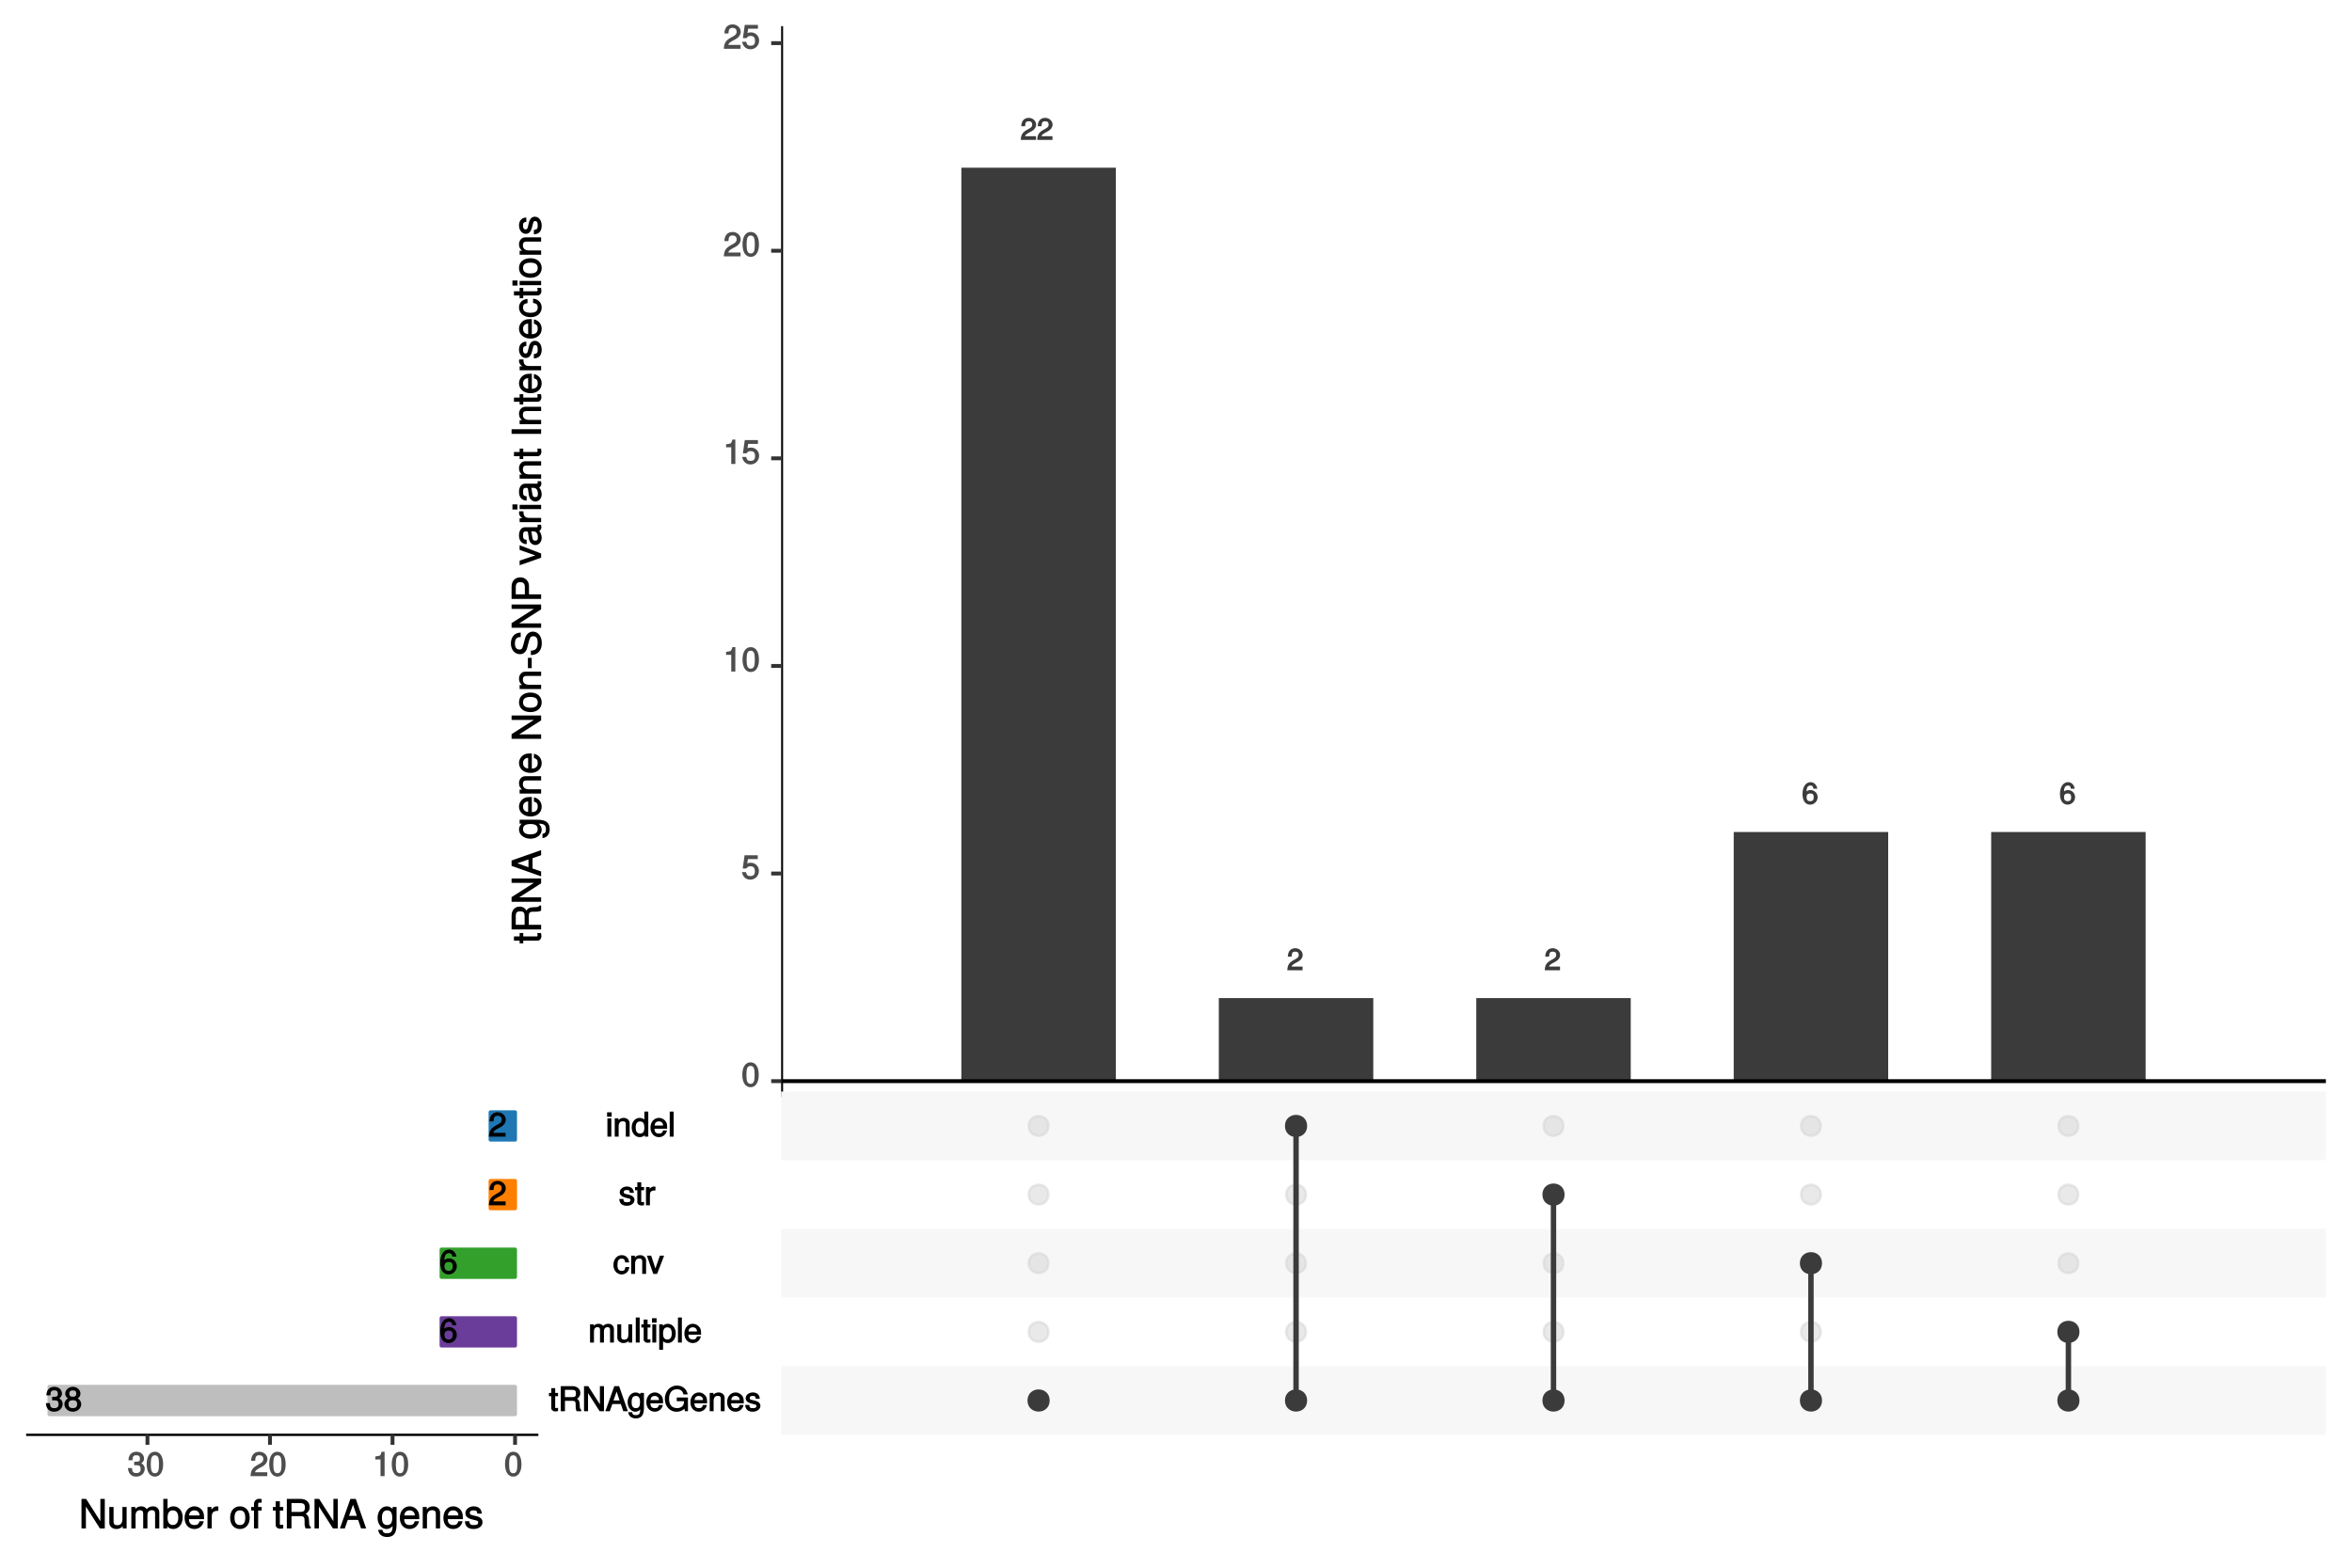 <?xml version="1.0" encoding="UTF-8"?>
<svg xmlns="http://www.w3.org/2000/svg" xmlns:xlink="http://www.w3.org/1999/xlink" width="648pt" height="432pt" viewBox="0 0 648 432" version="1.1">
<defs>
<g>
<symbol overflow="visible" id="glyph0-0">
<path style="stroke:none;" d=""/>
</symbol>
<symbol overflow="visible" id="glyph0-1">
<path style="stroke:none;" d="M 4.328 -4.234 C 4.328 -5.203 3.406 -6.078 2.312 -6.078 C 1.125 -6.078 0.266 -5.328 0.234 -3.766 L 1.281 -3.766 C 1.344 -4.891 1.578 -5.141 2.281 -5.141 C 2.938 -5.141 3.25 -4.828 3.25 -4.219 C 3.25 -3.766 3.031 -3.469 2.531 -3.188 L 1.781 -2.766 C 0.562 -2.078 0.156 -1.422 0.094 0 L 4.297 0 L 4.297 -1.016 L 1.281 -1.016 C 1.328 -1.328 1.531 -1.516 2.234 -1.938 L 3.047 -2.375 C 3.859 -2.812 4.328 -3.531 4.328 -4.234 Z M 4.328 -4.234 "/>
</symbol>
<symbol overflow="visible" id="glyph0-2">
<path style="stroke:none;" d="M 4.344 -1.953 C 4.344 -3.016 3.438 -3.906 2.406 -3.906 C 1.844 -3.906 1.266 -3.625 0.953 -3.203 L 1.25 -3.094 C 1.266 -4.516 1.547 -5.141 2.375 -5.141 C 2.875 -5.141 3.047 -4.969 3.188 -4.266 L 4.234 -4.266 C 4.094 -5.359 3.297 -6.078 2.422 -6.078 C 1.078 -6.078 0.172 -4.797 0.172 -2.781 C 0.172 -0.984 0.969 0.125 2.281 0.125 C 3.391 0.125 4.344 -0.812 4.344 -1.953 Z M 3.266 -1.891 C 3.266 -1.172 2.953 -0.828 2.297 -0.828 C 1.625 -0.828 1.297 -1.188 1.297 -1.922 C 1.297 -2.641 1.609 -2.953 2.312 -2.953 C 3.016 -2.953 3.266 -2.656 3.266 -1.891 Z M 3.266 -1.891 "/>
</symbol>
<symbol overflow="visible" id="glyph1-0">
<path style="stroke:none;" d=""/>
</symbol>
<symbol overflow="visible" id="glyph1-1">
<path style="stroke:none;" d="M 4.766 -3.234 C 4.766 -5.469 3.906 -6.719 2.5 -6.719 C 1.109 -6.719 0.234 -5.453 0.234 -3.297 C 0.234 -1.125 1.125 0.141 2.5 0.141 C 3.859 0.141 4.766 -1.125 4.766 -3.234 Z M 3.625 -3.312 C 3.625 -1.484 3.375 -0.797 2.484 -0.797 C 1.641 -0.797 1.359 -1.516 1.359 -3.281 C 1.359 -5.047 1.641 -5.734 2.5 -5.734 C 3.359 -5.734 3.625 -5.031 3.625 -3.312 Z M 3.625 -3.312 "/>
</symbol>
<symbol overflow="visible" id="glyph1-2">
<path style="stroke:none;" d="M 4.812 -2.281 C 4.812 -3.547 3.812 -4.516 2.578 -4.516 C 2.125 -4.516 1.641 -4.359 1.594 -4.328 L 1.781 -5.516 L 4.484 -5.516 L 4.484 -6.578 L 0.859 -6.578 L 0.344 -2.938 L 1.328 -2.938 C 1.734 -3.422 1.938 -3.531 2.438 -3.531 C 3.297 -3.531 3.688 -3.125 3.688 -2.172 C 3.688 -1.234 3.312 -0.844 2.438 -0.844 C 1.734 -0.844 1.469 -1.062 1.234 -1.922 L 0.125 -1.922 C 0.422 -0.516 1.312 0.141 2.453 0.141 C 3.75 0.141 4.812 -0.906 4.812 -2.281 Z M 4.812 -2.281 "/>
</symbol>
<symbol overflow="visible" id="glyph1-3">
<path style="stroke:none;" d="M 3.312 -0.141 L 3.312 -6.719 L 2.5 -6.719 C 2.188 -5.594 2.172 -5.594 0.766 -5.422 L 0.766 -4.594 L 2.188 -4.594 L 2.188 0 L 3.312 0 Z M 3.312 -0.141 "/>
</symbol>
<symbol overflow="visible" id="glyph1-4">
<path style="stroke:none;" d="M 4.797 -4.688 C 4.797 -5.781 3.797 -6.719 2.578 -6.719 C 1.266 -6.719 0.344 -5.906 0.297 -4.203 L 1.406 -4.203 C 1.469 -5.422 1.766 -5.75 2.562 -5.75 C 3.281 -5.75 3.672 -5.359 3.672 -4.672 C 3.672 -4.172 3.406 -3.828 2.844 -3.5 L 2 -3.031 C 0.656 -2.266 0.219 -1.562 0.141 0 L 4.75 0 L 4.75 -1.062 L 1.375 -1.062 C 1.453 -1.453 1.688 -1.688 2.484 -2.156 L 3.391 -2.641 C 4.297 -3.125 4.797 -3.906 4.797 -4.688 Z M 4.797 -4.688 "/>
</symbol>
<symbol overflow="visible" id="glyph1-5">
<path style="stroke:none;" d="M 2.469 -0.141 L 2.469 -0.953 C 2.203 -0.875 2.094 -0.875 1.953 -0.875 C 1.625 -0.875 1.688 -0.828 1.688 -1.156 L 1.688 -4.141 L 2.469 -4.141 L 2.469 -5.031 L 1.688 -5.031 L 1.688 -6.344 L 0.609 -6.344 L 0.609 -5.031 L -0.031 -5.031 L -0.031 -4.141 L 0.609 -4.141 L 0.609 -0.828 C 0.609 -0.344 1.094 0.062 1.688 0.062 C 1.875 0.062 2.062 0.047 2.469 -0.031 Z M 2.469 -0.141 "/>
</symbol>
<symbol overflow="visible" id="glyph1-6">
<path style="stroke:none;" d="M 6.328 -0.141 L 6.328 -0.406 C 5.969 -0.656 5.938 -0.797 5.922 -1.688 C 5.906 -2.781 5.594 -3.234 5.172 -3.422 C 5.625 -3.641 6.078 -4.234 6.078 -5 C 6.078 -6.141 5.203 -6.906 3.906 -6.906 L 0.688 -6.906 L 0.688 0 L 1.844 0 L 1.844 -2.859 L 3.875 -2.859 C 4.625 -2.859 4.812 -2.625 4.797 -1.812 L 4.797 -1.219 C 4.781 -0.812 4.859 -0.406 5.047 0 L 6.328 0 Z M 4.875 -4.875 C 4.875 -4.094 4.641 -3.875 3.734 -3.875 L 1.844 -3.875 L 1.844 -5.891 L 3.734 -5.891 C 4.688 -5.891 4.875 -5.625 4.875 -4.875 Z M 4.875 -4.875 "/>
</symbol>
<symbol overflow="visible" id="glyph1-7">
<path style="stroke:none;" d="M 6.031 -0.141 L 6.031 -6.906 L 4.906 -6.906 L 4.906 -1.344 L 5.188 -1.453 L 1.688 -6.906 L 0.531 -6.906 L 0.531 0 L 1.641 0 L 1.641 -5.516 L 1.375 -5.406 L 4.828 0 L 6.031 0 Z M 6.031 -0.141 "/>
</symbol>
<symbol overflow="visible" id="glyph1-8">
<path style="stroke:none;" d="M 6.094 -0.141 L 3.719 -6.906 L 2.406 -6.906 L -0.062 0 L 1.156 0 L 1.859 -1.984 L 4.188 -1.984 L 4.875 0 L 6.141 0 Z M 4.078 -2.969 L 2.172 -2.969 L 3.203 -5.859 L 2.891 -5.859 L 3.859 -2.969 Z M 4.078 -2.969 "/>
</symbol>
<symbol overflow="visible" id="glyph1-9">
<path style="stroke:none;" d="M 4.594 -0.922 L 4.594 -5.031 L 3.578 -5.031 L 3.578 -4.203 L 3.859 -4.312 C 3.469 -4.875 2.906 -5.172 2.297 -5.172 C 1.078 -5.172 0.094 -4.016 0.094 -2.469 C 0.094 -0.969 1.109 0.141 2.234 0.141 C 2.828 0.141 3.359 -0.156 3.859 -0.75 L 3.578 -0.859 L 3.578 -0.531 C 3.578 0.734 3.234 1.078 2.344 1.078 C 1.75 1.078 1.438 0.984 1.328 0.266 L 0.25 0.266 C 0.344 1.312 1.203 1.984 2.312 1.984 C 3.812 1.984 4.594 1.188 4.594 -0.922 Z M 3.516 -2.484 C 3.516 -1.359 3.188 -0.844 2.375 -0.844 C 1.562 -0.844 1.203 -1.359 1.203 -2.516 C 1.203 -3.672 1.562 -4.203 2.375 -4.203 C 3.188 -4.203 3.516 -3.641 3.516 -2.484 Z M 3.516 -2.484 "/>
</symbol>
<symbol overflow="visible" id="glyph1-10">
<path style="stroke:none;" d="M 4.812 -2.297 C 4.812 -2.984 4.766 -3.422 4.625 -3.781 C 4.312 -4.562 3.438 -5.172 2.547 -5.172 C 1.219 -5.172 0.203 -4.062 0.203 -2.484 C 0.203 -0.922 1.188 0.141 2.531 0.141 C 3.625 0.141 4.531 -0.625 4.75 -1.719 L 3.688 -1.719 C 3.422 -0.953 3.172 -0.844 2.562 -0.844 C 1.766 -0.844 1.328 -1.203 1.312 -2.172 L 4.812 -2.172 Z M 3.969 -2.875 C 3.969 -2.875 3.734 -3.031 3.75 -3.062 L 1.344 -3.062 C 1.391 -3.766 1.766 -4.203 2.531 -4.203 C 3.281 -4.203 3.688 -3.719 3.688 -2.969 Z M 3.969 -2.875 "/>
</symbol>
<symbol overflow="visible" id="glyph1-11">
<path style="stroke:none;" d="M 6.609 -0.141 L 6.609 -3.781 L 3.516 -3.781 L 3.516 -2.75 L 5.531 -2.75 L 5.531 -2.703 C 5.531 -1.531 4.828 -0.859 3.625 -0.859 C 2.125 -0.859 1.406 -1.812 1.406 -3.422 C 1.406 -5.062 2.172 -6.047 3.578 -6.047 C 4.578 -6.047 5.141 -5.609 5.359 -4.625 L 6.531 -4.625 C 6.281 -6.109 5.109 -7.062 3.578 -7.062 C 1.562 -7.062 0.234 -5.359 0.234 -3.391 C 0.234 -1.344 1.641 0.156 3.438 0.156 C 4.344 0.156 5.172 -0.188 5.609 -0.688 L 5.781 0 L 6.609 0 Z M 6.609 -0.141 "/>
</symbol>
<symbol overflow="visible" id="glyph1-12">
<path style="stroke:none;" d="M 4.578 -0.141 L 4.578 -3.734 C 4.578 -4.531 3.844 -5.172 2.922 -5.172 C 2.203 -5.172 1.641 -4.859 1.219 -4.203 L 1.484 -4.094 L 1.484 -5.031 L 0.469 -5.031 L 0.469 0 L 1.547 0 L 1.547 -2.766 C 1.547 -3.734 1.922 -4.234 2.688 -4.234 C 3.297 -4.234 3.516 -4.016 3.516 -3.438 L 3.516 0 L 4.578 0 Z M 4.578 -0.141 "/>
</symbol>
<symbol overflow="visible" id="glyph1-13">
<path style="stroke:none;" d="M 4.328 -1.469 C 4.328 -2.188 3.781 -2.672 2.828 -2.906 L 2.094 -3.078 C 1.484 -3.219 1.375 -3.281 1.375 -3.625 C 1.375 -4.062 1.609 -4.203 2.234 -4.203 C 2.844 -4.203 3 -4.078 3.031 -3.438 L 4.141 -3.438 C 4.125 -4.516 3.359 -5.172 2.25 -5.172 C 1.141 -5.172 0.266 -4.469 0.266 -3.578 C 0.266 -2.844 0.812 -2.344 1.938 -2.078 L 2.641 -1.906 C 3.172 -1.766 3.219 -1.75 3.219 -1.406 C 3.219 -0.969 2.938 -0.844 2.281 -0.844 C 1.594 -0.844 1.359 -0.859 1.25 -1.734 L 0.141 -1.734 C 0.188 -0.484 0.969 0.141 2.203 0.141 C 3.406 0.141 4.328 -0.562 4.328 -1.469 Z M 4.328 -1.469 "/>
</symbol>
<symbol overflow="visible" id="glyph1-14">
<path style="stroke:none;" d="M 7.062 -0.141 L 7.062 -3.703 C 7.062 -4.562 6.438 -5.172 5.547 -5.172 C 4.906 -5.172 4.406 -4.953 4.094 -4.562 C 3.906 -4.922 3.422 -5.172 2.797 -5.172 C 2.172 -5.172 1.625 -4.906 1.219 -4.328 L 1.484 -4.234 L 1.484 -5.031 L 0.484 -5.031 L 0.484 0 L 1.562 0 L 1.562 -3.125 C 1.562 -3.812 1.906 -4.234 2.516 -4.234 C 3.078 -4.234 3.234 -4.031 3.234 -3.422 L 3.234 0 L 4.312 0 L 4.312 -3.125 C 4.312 -3.812 4.672 -4.234 5.281 -4.234 C 5.844 -4.234 6 -4.016 6 -3.422 L 6 0 L 7.062 0 Z M 7.062 -0.141 "/>
</symbol>
<symbol overflow="visible" id="glyph1-15">
<path style="stroke:none;" d="M 4.531 -0.141 L 4.531 -5.031 L 3.469 -5.031 L 3.469 -2.281 C 3.469 -1.297 3.125 -0.797 2.328 -0.797 C 1.734 -0.797 1.5 -1.031 1.5 -1.594 L 1.5 -5.031 L 0.422 -5.031 L 0.422 -1.297 C 0.422 -0.516 1.188 0.141 2.109 0.141 C 2.812 0.141 3.359 -0.141 3.812 -0.766 L 3.531 -0.875 L 3.531 0 L 4.531 0 Z M 4.531 -0.141 "/>
</symbol>
<symbol overflow="visible" id="glyph1-16">
<path style="stroke:none;" d="M 1.531 -0.141 L 1.531 -6.906 L 0.453 -6.906 L 0.453 0 L 1.531 0 Z M 1.531 -0.141 "/>
</symbol>
<symbol overflow="visible" id="glyph1-17">
<path style="stroke:none;" d="M 1.547 -0.141 L 1.547 -5.031 L 0.469 -5.031 L 0.469 0 L 1.547 0 Z M 1.641 -5.625 L 1.641 -6.703 L 0.375 -6.703 L 0.375 -5.484 L 1.641 -5.484 Z M 1.641 -5.625 "/>
</symbol>
<symbol overflow="visible" id="glyph1-18">
<path style="stroke:none;" d="M 4.906 -2.469 C 4.906 -4.078 3.969 -5.172 2.703 -5.172 C 2.062 -5.172 1.422 -4.844 1.078 -4.281 L 1.344 -4.188 L 1.344 -5.031 L 0.344 -5.031 L 0.344 1.984 L 1.406 1.984 L 1.406 -0.703 L 1.141 -0.609 C 1.531 -0.125 2.094 0.141 2.719 0.141 C 3.953 0.141 4.906 -0.953 4.906 -2.469 Z M 3.797 -2.484 C 3.797 -1.406 3.406 -0.844 2.578 -0.844 C 1.781 -0.844 1.406 -1.359 1.406 -2.484 C 1.406 -3.594 1.781 -4.188 2.578 -4.188 C 3.422 -4.188 3.797 -3.625 3.797 -2.484 Z M 3.797 -2.484 "/>
</symbol>
<symbol overflow="visible" id="glyph1-19">
<path style="stroke:none;" d="M 4.344 -1.906 L 3.438 -1.906 C 3.281 -1.016 3.062 -0.844 2.406 -0.844 C 1.578 -0.844 1.234 -1.344 1.234 -2.469 C 1.234 -3.672 1.562 -4.203 2.391 -4.203 C 3.031 -4.203 3.266 -3.969 3.375 -3.172 L 4.453 -3.172 C 4.344 -4.469 3.469 -5.172 2.406 -5.172 C 1.125 -5.172 0.125 -4.062 0.125 -2.469 C 0.125 -0.938 1.094 0.141 2.391 0.141 C 3.531 0.141 4.406 -0.688 4.5 -1.906 Z M 4.344 -1.906 "/>
</symbol>
<symbol overflow="visible" id="glyph1-20">
<path style="stroke:none;" d="M 4.422 -5.031 L 3.453 -5.031 L 2.062 -1.031 L 2.375 -1.031 L 1.062 -5.031 L -0.125 -5.031 L 1.641 0 L 2.688 0 L 4.625 -5.031 Z M 4.422 -5.031 "/>
</symbol>
<symbol overflow="visible" id="glyph1-21">
<path style="stroke:none;" d="M 3.078 -4.234 L 3.078 -5.125 C 2.797 -5.172 2.734 -5.172 2.625 -5.172 C 2.141 -5.172 1.641 -4.844 1.203 -4.141 L 1.484 -4.031 L 1.484 -5.031 L 0.469 -5.031 L 0.469 0 L 1.547 0 L 1.547 -2.609 C 1.547 -3.688 1.75 -4.078 3.078 -4.094 Z M 3.078 -4.234 "/>
</symbol>
<symbol overflow="visible" id="glyph1-22">
<path style="stroke:none;" d="M 4.656 -0.141 L 4.656 -6.906 L 3.578 -6.906 L 3.578 -4.297 L 3.859 -4.406 C 3.531 -4.891 2.922 -5.172 2.281 -5.172 C 1.047 -5.172 0.078 -4.078 0.078 -2.562 C 0.078 -0.953 1.031 0.141 2.312 0.141 C 2.969 0.141 3.531 -0.141 3.938 -0.734 L 3.672 -0.844 L 3.672 0 L 4.656 0 Z M 3.578 -2.5 C 3.578 -1.406 3.219 -0.844 2.422 -0.844 C 1.578 -0.844 1.188 -1.406 1.188 -2.516 C 1.188 -3.625 1.578 -4.188 2.406 -4.188 C 3.234 -4.188 3.578 -3.594 3.578 -2.5 Z M 3.578 -2.5 "/>
</symbol>
<symbol overflow="visible" id="glyph1-23">
<path style="stroke:none;" d="M 4.75 -2.016 C 4.75 -2.797 4.281 -3.391 3.516 -3.641 L 3.516 -3.375 C 4.109 -3.609 4.562 -4.172 4.562 -4.812 C 4.562 -5.922 3.672 -6.719 2.453 -6.719 C 1.141 -6.719 0.297 -5.875 0.266 -4.359 L 1.375 -4.359 C 1.406 -5.453 1.641 -5.75 2.453 -5.75 C 3.172 -5.75 3.422 -5.469 3.422 -4.781 C 3.422 -4.094 3.297 -3.953 1.844 -3.953 L 1.844 -3 L 2.453 -3 C 3.328 -3 3.625 -2.719 3.625 -2 C 3.625 -1.188 3.281 -0.844 2.453 -0.844 C 1.578 -0.844 1.297 -1.141 1.234 -2.219 L 0.125 -2.219 C 0.234 -0.641 1.094 0.141 2.422 0.141 C 3.75 0.141 4.75 -0.797 4.75 -2.016 Z M 4.75 -2.016 "/>
</symbol>
<symbol overflow="visible" id="glyph1-24">
<path style="stroke:none;" d="M 4.812 -1.953 C 4.812 -2.672 4.297 -3.312 3.844 -3.531 C 4.328 -3.828 4.594 -4.25 4.594 -4.859 C 4.594 -5.875 3.641 -6.719 2.5 -6.719 C 1.359 -6.719 0.406 -5.875 0.406 -4.859 C 0.406 -4.266 0.656 -3.844 1.156 -3.531 C 0.703 -3.312 0.172 -2.672 0.172 -1.969 C 0.172 -0.781 1.234 0.141 2.5 0.141 C 3.781 0.141 4.812 -0.781 4.812 -1.953 Z M 3.453 -4.844 C 3.453 -4.25 3.172 -3.984 2.5 -3.984 C 1.828 -3.984 1.531 -4.25 1.531 -4.859 C 1.531 -5.469 1.828 -5.734 2.5 -5.734 C 3.188 -5.734 3.453 -5.469 3.453 -4.844 Z M 3.688 -1.953 C 3.688 -1.188 3.297 -0.844 2.484 -0.844 C 1.703 -0.844 1.312 -1.188 1.312 -1.953 C 1.312 -2.703 1.703 -3.031 2.5 -3.031 C 3.297 -3.031 3.688 -2.703 3.688 -1.953 Z M 3.688 -1.953 "/>
</symbol>
<symbol overflow="visible" id="glyph1-25">
<path style="stroke:none;" d="M 4.812 -2.141 C 4.812 -3.344 3.844 -4.281 2.688 -4.281 C 2.062 -4.281 1.438 -4 1.094 -3.531 L 1.359 -3.422 C 1.375 -5 1.734 -5.734 2.641 -5.734 C 3.203 -5.734 3.438 -5.516 3.594 -4.766 L 4.703 -4.766 C 4.531 -5.953 3.688 -6.719 2.703 -6.719 C 1.203 -6.719 0.234 -5.312 0.234 -3.078 C 0.234 -1.062 1.078 0.141 2.562 0.141 C 3.781 0.141 4.812 -0.875 4.812 -2.141 Z M 3.688 -2.078 C 3.688 -1.266 3.297 -0.844 2.562 -0.844 C 1.812 -0.844 1.406 -1.297 1.406 -2.125 C 1.406 -2.922 1.797 -3.297 2.594 -3.297 C 3.359 -3.297 3.688 -2.938 3.688 -2.078 Z M 3.688 -2.078 "/>
</symbol>
<symbol overflow="visible" id="glyph2-0">
<path style="stroke:none;" d=""/>
</symbol>
<symbol overflow="visible" id="glyph2-1">
<path style="stroke:none;" d="M -0.125 -2.875 L -1.062 -2.875 C -1 -2.625 -0.984 -2.484 -0.984 -2.312 C -0.984 -1.922 -0.953 -1.938 -1.344 -1.938 L -4.922 -1.938 L -4.922 -2.875 L -5.922 -2.875 L -5.922 -1.938 L -7.484 -1.938 L -7.484 -0.781 L -5.922 -0.781 L -5.922 -0.016 L -4.922 -0.016 L -4.922 -0.781 L -0.953 -0.781 C -0.375 -0.781 0.078 -1.312 0.078 -2.016 C 0.078 -2.219 0.047 -2.438 -0.016 -2.875 Z M -0.125 -2.875 "/>
</symbol>
<symbol overflow="visible" id="glyph2-2">
<path style="stroke:none;" d="M -0.125 -7.453 L -0.438 -7.453 C -0.734 -7.047 -0.922 -7 -1.969 -6.984 C -3.266 -6.969 -3.797 -6.641 -4.156 -5.781 L -3.891 -5.781 C -4.312 -6.672 -5 -7.156 -5.891 -7.156 C -7.25 -7.156 -8.141 -6.172 -8.141 -4.625 L -8.141 -0.859 L 0 -0.859 L 0 -2.141 L -3.391 -2.141 L -3.391 -4.594 C -3.391 -5.484 -3.094 -5.766 -2.109 -5.75 L -1.422 -5.75 C -0.922 -5.734 -0.453 -5.828 0 -6.031 L 0 -7.453 Z M -5.75 -5.844 C -4.828 -5.844 -4.547 -5.5 -4.547 -4.438 L -4.547 -2.141 L -6.984 -2.141 L -6.984 -4.438 C -6.984 -5.562 -6.641 -5.844 -5.75 -5.844 Z M -5.75 -5.844 "/>
</symbol>
<symbol overflow="visible" id="glyph2-3">
<path style="stroke:none;" d="M -0.125 -7.109 L -8.141 -7.109 L -8.141 -5.891 L -1.562 -5.891 L -1.656 -6.109 L -8.141 -1.969 L -8.141 -0.688 L 0 -0.688 L 0 -1.906 L -6.516 -1.906 L -6.406 -1.672 L 0 -5.766 L 0 -7.109 Z M -0.125 -7.109 "/>
</symbol>
<symbol overflow="visible" id="glyph2-4">
<path style="stroke:none;" d="M -0.125 -7.188 L -8.141 -4.375 L -8.141 -2.891 L 0 0 L 0 -1.344 L -2.359 -2.172 L -2.359 -5.016 L 0 -5.828 L 0 -7.219 Z M -3.484 -4.844 L -3.484 -2.516 L -6.922 -3.75 L -6.922 -3.484 L -3.484 -4.656 Z M -3.484 -4.844 "/>
</symbol>
<symbol overflow="visible" id="glyph2-5">
<path style="stroke:none;" d=""/>
</symbol>
<symbol overflow="visible" id="glyph2-6">
<path style="stroke:none;" d="M -1.062 -5.406 L -5.922 -5.406 L -5.922 -4.312 L -4.969 -4.312 L -5.062 -4.531 C -5.734 -4.078 -6.094 -3.438 -6.094 -2.719 C -6.094 -1.281 -4.734 -0.172 -2.906 -0.172 C -1.125 -0.172 0.156 -1.312 0.156 -2.641 C 0.156 -3.359 -0.172 -3.938 -0.891 -4.531 L -0.984 -4.312 L -0.609 -4.312 C 0.891 -4.312 1.328 -3.828 1.328 -2.781 C 1.328 -2.078 1.203 -1.656 0.375 -1.516 L 0.375 -0.344 C 1.594 -0.453 2.359 -1.422 2.359 -2.75 C 2.359 -4.531 1.438 -5.406 -1.062 -5.406 Z M -2.922 -4.219 C -1.578 -4.219 -0.938 -3.781 -0.938 -2.828 C -0.938 -1.844 -1.594 -1.375 -2.953 -1.375 C -4.312 -1.375 -4.984 -1.859 -4.984 -2.812 C -4.984 -3.797 -4.297 -4.219 -2.922 -4.219 Z M -2.922 -4.219 "/>
</symbol>
<symbol overflow="visible" id="glyph2-7">
<path style="stroke:none;" d="M -2.703 -5.672 C -3.516 -5.672 -4.031 -5.609 -4.453 -5.438 C -5.391 -5.078 -6.094 -4.078 -6.094 -3.016 C -6.094 -1.453 -4.781 -0.297 -2.922 -0.297 C -1.062 -0.297 0.156 -1.422 0.156 -3 C 0.156 -4.297 -0.703 -5.328 -1.984 -5.578 L -1.984 -4.422 C -1.094 -4.125 -0.938 -3.75 -0.938 -3.031 C -0.938 -2.094 -1.406 -1.516 -2.562 -1.5 L -2.562 -5.672 Z M -3.406 -4.672 C -3.406 -4.672 -3.547 -4.484 -3.578 -4.484 L -3.578 -1.531 C -4.438 -1.594 -4.984 -2.109 -4.984 -3.016 C -4.984 -3.891 -4.391 -4.438 -3.5 -4.438 Z M -3.406 -4.672 "/>
</symbol>
<symbol overflow="visible" id="glyph2-8">
<path style="stroke:none;" d="M -0.125 -5.391 L -4.406 -5.391 C -5.344 -5.391 -6.094 -4.562 -6.094 -3.469 C -6.094 -2.625 -5.719 -1.984 -4.938 -1.484 L -4.844 -1.719 L -5.922 -1.719 L -5.922 -0.609 L 0 -0.609 L 0 -1.781 L -3.25 -1.781 C -4.406 -1.781 -5.031 -2.281 -5.031 -3.203 C -5.031 -3.906 -4.734 -4.219 -4.047 -4.219 L 0 -4.219 L 0 -5.391 Z M -0.125 -5.391 "/>
</symbol>
<symbol overflow="visible" id="glyph2-9">
<path style="stroke:none;" d="M -2.922 -5.641 C -4.875 -5.641 -6.094 -4.562 -6.094 -2.938 C -6.094 -1.344 -4.859 -0.25 -2.953 -0.25 C -1.062 -0.25 0.156 -1.344 0.156 -2.953 C 0.156 -4.531 -1.062 -5.641 -2.922 -5.641 Z M -2.922 -4.422 C -1.594 -4.422 -0.938 -3.938 -0.938 -2.953 C -0.938 -1.938 -1.594 -1.453 -2.953 -1.453 C -4.312 -1.453 -4.984 -1.938 -4.984 -2.953 C -4.984 -3.969 -4.328 -4.422 -2.922 -4.422 Z M -2.922 -4.422 "/>
</symbol>
<symbol overflow="visible" id="glyph2-10">
<path style="stroke:none;" d="M -2.719 -3.203 L -3.641 -3.203 L -3.641 -0.359 L -2.594 -0.359 L -2.594 -3.203 Z M -2.719 -3.203 "/>
</symbol>
<symbol overflow="visible" id="glyph2-11">
<path style="stroke:none;" d="M -2.281 -6.828 C -3.266 -6.828 -4.109 -6.094 -4.406 -5.031 L -4.938 -3.062 C -5.188 -2.109 -5.359 -1.891 -5.953 -1.891 C -6.766 -1.891 -7.219 -2.469 -7.219 -3.516 C -7.219 -4.766 -6.781 -5.344 -5.625 -5.344 L -5.625 -6.562 C -7.297 -6.562 -8.328 -5.359 -8.328 -3.547 C -8.328 -1.828 -7.25 -0.609 -5.812 -0.609 C -4.859 -0.609 -4.125 -1.266 -3.859 -2.297 L -3.344 -4.25 C -3.078 -5.25 -2.812 -5.562 -2.188 -5.562 C -1.328 -5.562 -0.953 -5.047 -0.953 -3.688 C -0.953 -2.203 -1.562 -1.594 -2.828 -1.594 L -2.828 -0.375 C -0.828 -0.375 0.188 -1.766 0.188 -3.625 C 0.188 -5.625 -0.891 -6.828 -2.281 -6.828 Z M -2.281 -6.828 "/>
</symbol>
<symbol overflow="visible" id="glyph2-12">
<path style="stroke:none;" d="M -5.688 -6.797 C -7.172 -6.797 -8.141 -5.781 -8.141 -4.234 L -8.141 -0.844 L 0 -0.844 L 0 -2.109 L -3.344 -2.109 L -3.344 -4.453 C -3.344 -5.75 -4.391 -6.797 -5.688 -6.797 Z M -5.734 -5.469 C -4.875 -5.469 -4.484 -5.047 -4.484 -4.078 L -4.484 -2.109 L -6.984 -2.109 L -6.984 -4.078 C -6.984 -5.047 -6.594 -5.469 -5.734 -5.469 Z M -5.734 -5.469 "/>
</symbol>
<symbol overflow="visible" id="glyph2-13">
<path style="stroke:none;" d="M -5.922 -5.25 L -5.922 -4.141 L -1.203 -2.5 L -1.203 -2.766 L -5.922 -1.203 L -5.922 0.078 L 0 -2 L 0 -3.156 L -5.922 -5.438 Z M -5.922 -5.25 "/>
</symbol>
<symbol overflow="visible" id="glyph2-14">
<path style="stroke:none;" d="M -0.156 -5.906 L -1 -5.906 C -0.953 -5.672 -0.953 -5.641 -0.953 -5.578 C -0.953 -5.266 -0.969 -5.219 -1.25 -5.219 L -4.406 -5.219 C -5.406 -5.219 -6.094 -4.359 -6.094 -2.969 C -6.094 -1.594 -5.422 -0.609 -3.984 -0.547 L -3.984 -1.734 C -4.797 -1.812 -4.984 -2.094 -4.984 -2.938 C -4.984 -3.75 -4.812 -4.062 -4.281 -4.062 L -4.031 -4.062 C -3.656 -4.062 -3.641 -3.969 -3.547 -3.266 C -3.391 -1.984 -3.344 -1.797 -3.203 -1.453 C -2.938 -0.781 -2.281 -0.312 -1.594 -0.312 C -0.578 -0.312 0.156 -1.172 0.156 -2.312 C 0.156 -3.031 -0.172 -3.828 -0.531 -4.156 C -0.359 -4.188 0.078 -4.719 0.078 -5.156 C 0.078 -5.344 0.047 -5.484 -0.047 -5.906 Z M -2.078 -4.062 C -1.281 -4.062 -0.891 -3.375 -0.891 -2.5 C -0.891 -1.797 -1 -1.516 -1.625 -1.516 C -2.219 -1.516 -2.344 -1.797 -2.484 -2.75 C -2.609 -3.703 -2.656 -3.891 -2.734 -4.062 Z M -2.078 -4.062 "/>
</symbol>
<symbol overflow="visible" id="glyph2-15">
<path style="stroke:none;" d="M -5 -3.594 L -6.031 -3.594 C -6.078 -3.312 -6.094 -3.234 -6.094 -3.125 C -6.094 -2.531 -5.703 -2 -4.859 -1.484 L -4.766 -1.703 L -5.922 -1.703 L -5.922 -0.609 L 0 -0.609 L 0 -1.781 L -3.062 -1.781 C -4.344 -1.781 -4.844 -2.078 -4.875 -3.594 Z M -5 -3.594 "/>
</symbol>
<symbol overflow="visible" id="glyph2-16">
<path style="stroke:none;" d="M -0.125 -1.781 L -5.922 -1.781 L -5.922 -0.609 L 0 -0.609 L 0 -1.781 Z M -6.641 -1.906 L -7.906 -1.906 L -7.906 -0.5 L -6.516 -0.5 L -6.516 -1.906 Z M -6.641 -1.906 "/>
</symbol>
<symbol overflow="visible" id="glyph2-17">
<path style="stroke:none;" d="M -0.125 -2.219 L -8.141 -2.219 L -8.141 -0.938 L 0 -0.938 L 0 -2.219 Z M -0.125 -2.219 "/>
</symbol>
<symbol overflow="visible" id="glyph2-18">
<path style="stroke:none;" d="M -1.719 -5.078 C -2.562 -5.078 -3.125 -4.484 -3.391 -3.359 L -3.594 -2.5 C -3.766 -1.766 -3.859 -1.578 -4.266 -1.578 C -4.781 -1.578 -4.984 -1.906 -4.984 -2.641 C -4.984 -3.375 -4.797 -3.609 -4.078 -3.641 L -4.078 -4.859 C -5.328 -4.844 -6.094 -3.984 -6.094 -2.672 C -6.094 -1.359 -5.266 -0.359 -4.219 -0.359 C -3.344 -0.359 -2.781 -0.953 -2.469 -2.297 L -2.25 -3.141 C -2.109 -3.766 -2.047 -3.875 -1.641 -3.875 C -1.109 -3.875 -0.938 -3.484 -0.938 -2.703 C -0.938 -1.891 -1 -1.562 -2 -1.422 L -2 -0.234 C -0.547 -0.266 0.156 -1.141 0.156 -2.625 C 0.156 -4.047 -0.625 -5.078 -1.719 -5.078 Z M -1.719 -5.078 "/>
</symbol>
<symbol overflow="visible" id="glyph2-19">
<path style="stroke:none;" d="M -2.219 -5.156 L -2.219 -4.125 C -1.172 -3.953 -0.938 -3.625 -0.938 -2.859 C -0.938 -1.875 -1.562 -1.406 -2.906 -1.406 C -4.312 -1.406 -4.984 -1.859 -4.984 -2.844 C -4.984 -3.594 -4.672 -3.938 -3.75 -4.062 L -3.75 -5.219 C -5.266 -5.109 -6.094 -4.109 -6.094 -2.844 C -6.094 -1.328 -4.781 -0.188 -2.906 -0.188 C -1.078 -0.188 0.156 -1.312 0.156 -2.844 C 0.156 -4.188 -0.781 -5.172 -2.219 -5.297 Z M -2.219 -5.156 "/>
</symbol>
<symbol overflow="visible" id="glyph3-0">
<path style="stroke:none;" d=""/>
</symbol>
<symbol overflow="visible" id="glyph3-1">
<path style="stroke:none;" d="M 7.109 -0.125 L 7.109 -8.141 L 5.891 -8.141 L 5.891 -1.562 L 6.109 -1.656 L 1.969 -8.141 L 0.688 -8.141 L 0.688 0 L 1.906 0 L 1.906 -6.516 L 1.672 -6.406 L 5.766 0 L 7.109 0 Z M 7.109 -0.125 "/>
</symbol>
<symbol overflow="visible" id="glyph3-2">
<path style="stroke:none;" d="M 5.328 -0.125 L 5.328 -5.922 L 4.172 -5.922 L 4.172 -2.672 C 4.172 -1.516 3.703 -0.891 2.766 -0.891 C 2.047 -0.891 1.734 -1.188 1.734 -1.875 L 1.734 -5.922 L 0.562 -5.922 L 0.562 -1.516 C 0.562 -0.578 1.406 0.156 2.5 0.156 C 3.344 0.156 3.953 -0.156 4.484 -0.906 L 4.25 -1 L 4.25 0 L 5.328 0 Z M 5.328 -0.125 "/>
</symbol>
<symbol overflow="visible" id="glyph3-3">
<path style="stroke:none;" d="M 8.328 -0.125 L 8.328 -4.375 C 8.328 -5.391 7.641 -6.094 6.594 -6.094 C 5.828 -6.094 5.281 -5.812 4.859 -5.312 C 4.594 -5.781 4.062 -6.094 3.328 -6.094 C 2.562 -6.094 1.969 -5.766 1.484 -5.078 L 1.719 -4.984 L 1.719 -5.922 L 0.625 -5.922 L 0.625 0 L 1.797 0 L 1.797 -3.688 C 1.797 -4.5 2.25 -5.031 2.984 -5.031 C 3.656 -5.031 3.891 -4.75 3.891 -4.031 L 3.891 0 L 5.062 0 L 5.062 -3.688 C 5.062 -4.5 5.531 -5.031 6.266 -5.031 C 6.938 -5.031 7.172 -4.734 7.172 -4.031 L 7.172 0 L 8.328 0 Z M 8.328 -0.125 "/>
</symbol>
<symbol overflow="visible" id="glyph3-4">
<path style="stroke:none;" d="M 5.781 -3.016 C 5.781 -4.859 4.719 -6.094 3.234 -6.094 C 2.453 -6.094 1.797 -5.75 1.375 -5.125 L 1.609 -5.016 L 1.609 -8.141 L 0.438 -8.141 L 0.438 0 L 1.516 0 L 1.516 -0.938 L 1.297 -0.844 C 1.734 -0.188 2.391 0.156 3.188 0.156 C 4.672 0.156 5.781 -1.188 5.781 -3.016 Z M 4.562 -2.969 C 4.562 -1.688 4.031 -0.953 3.062 -0.953 C 2.109 -0.953 1.609 -1.672 1.609 -2.953 C 1.609 -4.281 2.109 -5.016 3.062 -4.984 C 4.062 -4.984 4.562 -4.234 4.562 -2.969 Z M 4.562 -2.969 "/>
</symbol>
<symbol overflow="visible" id="glyph3-5">
<path style="stroke:none;" d="M 5.672 -2.703 C 5.672 -3.516 5.609 -4.031 5.438 -4.453 C 5.078 -5.391 4.078 -6.094 3.016 -6.094 C 1.453 -6.094 0.297 -4.781 0.297 -2.922 C 0.297 -1.062 1.422 0.156 3 0.156 C 4.297 0.156 5.328 -0.703 5.578 -1.984 L 4.422 -1.984 C 4.125 -1.094 3.75 -0.938 3.031 -0.938 C 2.094 -0.938 1.516 -1.406 1.5 -2.562 L 5.672 -2.562 Z M 4.672 -3.406 C 4.672 -3.406 4.484 -3.547 4.484 -3.578 L 1.531 -3.578 C 1.594 -4.438 2.109 -4.984 3.016 -4.984 C 3.891 -4.984 4.438 -4.391 4.438 -3.5 Z M 4.672 -3.406 "/>
</symbol>
<symbol overflow="visible" id="glyph3-6">
<path style="stroke:none;" d="M 3.594 -5 L 3.594 -6.031 C 3.312 -6.078 3.234 -6.094 3.125 -6.094 C 2.531 -6.094 2 -5.703 1.484 -4.859 L 1.703 -4.766 L 1.703 -5.922 L 0.609 -5.922 L 0.609 0 L 1.781 0 L 1.781 -3.062 C 1.781 -4.344 2.078 -4.844 3.594 -4.875 Z M 3.594 -5 "/>
</symbol>
<symbol overflow="visible" id="glyph3-7">
<path style="stroke:none;" d=""/>
</symbol>
<symbol overflow="visible" id="glyph3-8">
<path style="stroke:none;" d="M 5.641 -2.922 C 5.641 -4.875 4.562 -6.094 2.938 -6.094 C 1.344 -6.094 0.25 -4.859 0.25 -2.953 C 0.25 -1.062 1.344 0.156 2.953 0.156 C 4.531 0.156 5.641 -1.062 5.641 -2.922 Z M 4.422 -2.922 C 4.422 -1.594 3.938 -0.938 2.953 -0.938 C 1.938 -0.938 1.453 -1.594 1.453 -2.953 C 1.453 -4.312 1.938 -4.984 2.953 -4.984 C 3.969 -4.984 4.422 -4.328 4.422 -2.922 Z M 4.422 -2.922 "/>
</symbol>
<symbol overflow="visible" id="glyph3-9">
<path style="stroke:none;" d="M 2.922 -5.047 L 2.922 -5.922 L 1.969 -5.922 L 1.969 -6.672 C 1.969 -7.047 2.062 -7.109 2.469 -7.109 C 2.547 -7.109 2.578 -7.109 2.922 -7.094 L 2.922 -8.094 C 2.578 -8.156 2.469 -8.172 2.281 -8.172 C 1.453 -8.172 0.812 -7.562 0.812 -6.75 L 0.812 -5.922 L 0.047 -5.922 L 0.047 -4.922 L 0.812 -4.922 L 0.812 0 L 1.969 0 L 1.969 -4.922 L 2.922 -4.922 Z M 2.922 -5.047 "/>
</symbol>
<symbol overflow="visible" id="glyph3-10">
<path style="stroke:none;" d="M 2.875 -0.125 L 2.875 -1.062 C 2.625 -1 2.484 -0.984 2.312 -0.984 C 1.922 -0.984 1.938 -0.953 1.938 -1.344 L 1.938 -4.922 L 2.875 -4.922 L 2.875 -5.922 L 1.938 -5.922 L 1.938 -7.484 L 0.781 -7.484 L 0.781 -5.922 L 0.016 -5.922 L 0.016 -4.922 L 0.781 -4.922 L 0.781 -0.953 C 0.781 -0.375 1.312 0.078 2.016 0.078 C 2.219 0.078 2.438 0.047 2.875 -0.016 Z M 2.875 -0.125 "/>
</symbol>
<symbol overflow="visible" id="glyph3-11">
<path style="stroke:none;" d="M 7.453 -0.125 L 7.453 -0.438 C 7.047 -0.734 7 -0.922 6.984 -1.969 C 6.969 -3.266 6.641 -3.797 5.781 -4.156 L 5.781 -3.891 C 6.672 -4.312 7.156 -5 7.156 -5.891 C 7.156 -7.25 6.172 -8.141 4.625 -8.141 L 0.859 -8.141 L 0.859 0 L 2.141 0 L 2.141 -3.391 L 4.594 -3.391 C 5.484 -3.391 5.766 -3.094 5.75 -2.109 L 5.75 -1.422 C 5.734 -0.922 5.828 -0.453 6.031 0 L 7.453 0 Z M 5.844 -5.75 C 5.844 -4.828 5.5 -4.547 4.438 -4.547 L 2.141 -4.547 L 2.141 -6.984 L 4.438 -6.984 C 5.562 -6.984 5.844 -6.641 5.844 -5.75 Z M 5.844 -5.75 "/>
</symbol>
<symbol overflow="visible" id="glyph3-12">
<path style="stroke:none;" d="M 7.188 -0.125 L 4.375 -8.141 L 2.891 -8.141 L 0 0 L 1.344 0 L 2.172 -2.359 L 5.016 -2.359 L 5.828 0 L 7.219 0 Z M 4.844 -3.484 L 2.516 -3.484 L 3.75 -6.922 L 3.484 -6.922 L 4.656 -3.484 Z M 4.844 -3.484 "/>
</symbol>
<symbol overflow="visible" id="glyph3-13">
<path style="stroke:none;" d="M 5.406 -1.062 L 5.406 -5.922 L 4.312 -5.922 L 4.312 -4.969 L 4.531 -5.062 C 4.078 -5.734 3.438 -6.094 2.719 -6.094 C 1.281 -6.094 0.172 -4.734 0.172 -2.906 C 0.172 -1.125 1.312 0.156 2.641 0.156 C 3.359 0.156 3.938 -0.172 4.531 -0.891 L 4.312 -0.984 L 4.312 -0.609 C 4.312 0.891 3.828 1.328 2.781 1.328 C 2.078 1.328 1.656 1.203 1.516 0.375 L 0.344 0.375 C 0.453 1.594 1.422 2.359 2.75 2.359 C 4.531 2.359 5.406 1.438 5.406 -1.062 Z M 4.219 -2.922 C 4.219 -1.578 3.781 -0.938 2.828 -0.938 C 1.844 -0.938 1.375 -1.594 1.375 -2.953 C 1.375 -4.312 1.859 -4.984 2.812 -4.984 C 3.797 -4.984 4.219 -4.297 4.219 -2.922 Z M 4.219 -2.922 "/>
</symbol>
<symbol overflow="visible" id="glyph3-14">
<path style="stroke:none;" d="M 5.391 -0.125 L 5.391 -4.406 C 5.391 -5.344 4.562 -6.094 3.469 -6.094 C 2.625 -6.094 1.984 -5.719 1.484 -4.938 L 1.719 -4.844 L 1.719 -5.922 L 0.609 -5.922 L 0.609 0 L 1.781 0 L 1.781 -3.25 C 1.781 -4.406 2.281 -5.031 3.203 -5.031 C 3.906 -5.031 4.219 -4.734 4.219 -4.047 L 4.219 0 L 5.391 0 Z M 5.391 -0.125 "/>
</symbol>
<symbol overflow="visible" id="glyph3-15">
<path style="stroke:none;" d="M 5.078 -1.719 C 5.078 -2.562 4.484 -3.125 3.359 -3.391 L 2.5 -3.594 C 1.766 -3.766 1.578 -3.859 1.578 -4.266 C 1.578 -4.781 1.906 -4.984 2.641 -4.984 C 3.375 -4.984 3.609 -4.797 3.641 -4.078 L 4.859 -4.078 C 4.844 -5.328 3.984 -6.094 2.672 -6.094 C 1.359 -6.094 0.359 -5.266 0.359 -4.219 C 0.359 -3.344 0.953 -2.781 2.297 -2.469 L 3.141 -2.25 C 3.766 -2.109 3.875 -2.047 3.875 -1.641 C 3.875 -1.109 3.484 -0.938 2.703 -0.938 C 1.891 -0.938 1.562 -1 1.422 -2 L 0.234 -2 C 0.266 -0.547 1.141 0.156 2.625 0.156 C 4.047 0.156 5.078 -0.625 5.078 -1.719 Z M 5.078 -1.719 "/>
</symbol>
</g>
<clipPath id="clip1">
  <path d="M 129.602 0 L 648 0 L 648 303 L 129.602 303 Z M 129.602 0 "/>
</clipPath>
<clipPath id="clip2">
  <path d="M 215.211 7.199 L 641 7.199 L 641 312 L 215.211 312 Z M 215.211 7.199 "/>
</clipPath>
<clipPath id="clip3">
  <path d="M 215.211 269 L 641.801 269 L 641.801 270 L 215.211 270 Z M 215.211 269 "/>
</clipPath>
<clipPath id="clip4">
  <path d="M 215.211 211 L 641.801 211 L 641.801 213 L 215.211 213 Z M 215.211 211 "/>
</clipPath>
<clipPath id="clip5">
  <path d="M 215.211 154 L 641.801 154 L 641.801 156 L 215.211 156 Z M 215.211 154 "/>
</clipPath>
<clipPath id="clip6">
  <path d="M 215.211 97 L 641.801 97 L 641.801 98 L 215.211 98 Z M 215.211 97 "/>
</clipPath>
<clipPath id="clip7">
  <path d="M 215.211 40 L 641.801 40 L 641.801 41 L 215.211 41 Z M 215.211 40 "/>
</clipPath>
<clipPath id="clip8">
  <path d="M 215.211 297 L 641.801 297 L 641.801 299 L 215.211 299 Z M 215.211 297 "/>
</clipPath>
<clipPath id="clip9">
  <path d="M 215.211 240 L 641.801 240 L 641.801 242 L 215.211 242 Z M 215.211 240 "/>
</clipPath>
<clipPath id="clip10">
  <path d="M 215.211 182 L 641.801 182 L 641.801 185 L 215.211 185 Z M 215.211 182 "/>
</clipPath>
<clipPath id="clip11">
  <path d="M 215.211 125 L 641.801 125 L 641.801 127 L 215.211 127 Z M 215.211 125 "/>
</clipPath>
<clipPath id="clip12">
  <path d="M 215.211 68 L 641.801 68 L 641.801 70 L 215.211 70 Z M 215.211 68 "/>
</clipPath>
<clipPath id="clip13">
  <path d="M 215.211 11 L 641.801 11 L 641.801 13 L 215.211 13 Z M 215.211 11 "/>
</clipPath>
<clipPath id="clip14">
  <path d="M 215.211 7.199 L 216 7.199 L 216 312.758 L 215.211 312.758 Z M 215.211 7.199 "/>
</clipPath>
<clipPath id="clip15">
  <path d="M 215.211 297 L 641.801 297 L 641.801 299 L 215.211 299 Z M 215.211 297 "/>
</clipPath>
<clipPath id="clip16">
  <path d="M 129.602 302.398 L 648 302.398 L 648 432 L 129.602 432 Z M 129.602 302.398 "/>
</clipPath>
<clipPath id="clip17">
  <path d="M 215.211 300.816 L 641 300.816 L 641 396 L 215.211 396 Z M 215.211 300.816 "/>
</clipPath>
<clipPath id="clip18">
  <path d="M 215.211 376 L 641 376 L 641 396 L 215.211 396 Z M 215.211 376 "/>
</clipPath>
<clipPath id="clip19">
  <path d="M 215.211 338 L 641 338 L 641 358 L 215.211 358 Z M 215.211 338 "/>
</clipPath>
<clipPath id="clip20">
  <path d="M 215.211 300.816 L 641 300.816 L 641 320 L 215.211 320 Z M 215.211 300.816 "/>
</clipPath>
<clipPath id="clip21">
  <path d="M 0 302.398 L 130 302.398 L 130 432 L 0 432 Z M 0 302.398 "/>
</clipPath>
<clipPath id="clip22">
  <path d="M 0 302.398 L 130.602 302.398 L 130.602 432 L 0 432 Z M 0 302.398 "/>
</clipPath>
<clipPath id="clip23">
  <path d="M 7.199 300.816 L 149 300.816 L 149 396 L 7.199 396 Z M 7.199 300.816 "/>
</clipPath>
</defs>
<g id="surface1067">
<rect x="0" y="0" width="648" height="432" style="fill:rgb(100%,100%,100%);fill-opacity:1;stroke:none;"/>
<g clip-path="url(#clip1)" clip-rule="nonzero">
<path style="fill-rule:nonzero;fill:rgb(100%,100%,100%);fill-opacity:1;stroke-width:1.067;stroke-linecap:round;stroke-linejoin:round;stroke:rgb(100%,100%,100%);stroke-opacity:1;stroke-miterlimit:10;" d="M 129.602 302.398 L 648 302.398 L 648 0 L 129.602 0 Z M 129.602 302.398 "/>
</g>
<g clip-path="url(#clip2)" clip-rule="nonzero">
<path style=" stroke:none;fill-rule:nonzero;fill:rgb(100%,100%,100%);fill-opacity:1;" d="M 215.211 311.762 L 640.801 311.762 L 640.801 7.203 L 215.211 7.203 Z M 215.211 311.762 "/>
</g>
<g clip-path="url(#clip3)" clip-rule="nonzero">
<path style="fill:none;stroke-width:0.533;stroke-linecap:butt;stroke-linejoin:round;stroke:rgb(100%,100%,100%);stroke-opacity:1;stroke-miterlimit:10;" d="M 215.211 269.312 L 640.801 269.312 "/>
</g>
<g clip-path="url(#clip4)" clip-rule="nonzero">
<path style="fill:none;stroke-width:0.533;stroke-linecap:butt;stroke-linejoin:round;stroke:rgb(100%,100%,100%);stroke-opacity:1;stroke-miterlimit:10;" d="M 215.211 212.109 L 640.801 212.109 "/>
</g>
<g clip-path="url(#clip5)" clip-rule="nonzero">
<path style="fill:none;stroke-width:0.533;stroke-linecap:butt;stroke-linejoin:round;stroke:rgb(100%,100%,100%);stroke-opacity:1;stroke-miterlimit:10;" d="M 215.211 154.902 L 640.801 154.902 "/>
</g>
<g clip-path="url(#clip6)" clip-rule="nonzero">
<path style="fill:none;stroke-width:0.533;stroke-linecap:butt;stroke-linejoin:round;stroke:rgb(100%,100%,100%);stroke-opacity:1;stroke-miterlimit:10;" d="M 215.211 97.699 L 640.801 97.699 "/>
</g>
<g clip-path="url(#clip7)" clip-rule="nonzero">
<path style="fill:none;stroke-width:0.533;stroke-linecap:butt;stroke-linejoin:round;stroke:rgb(100%,100%,100%);stroke-opacity:1;stroke-miterlimit:10;" d="M 215.211 40.492 L 640.801 40.492 "/>
</g>
<g clip-path="url(#clip8)" clip-rule="nonzero">
<path style="fill:none;stroke-width:1.067;stroke-linecap:butt;stroke-linejoin:round;stroke:rgb(100%,100%,100%);stroke-opacity:1;stroke-miterlimit:10;" d="M 215.211 297.918 L 640.801 297.918 "/>
</g>
<g clip-path="url(#clip9)" clip-rule="nonzero">
<path style="fill:none;stroke-width:1.067;stroke-linecap:butt;stroke-linejoin:round;stroke:rgb(100%,100%,100%);stroke-opacity:1;stroke-miterlimit:10;" d="M 215.211 240.711 L 640.801 240.711 "/>
</g>
<g clip-path="url(#clip10)" clip-rule="nonzero">
<path style="fill:none;stroke-width:1.067;stroke-linecap:butt;stroke-linejoin:round;stroke:rgb(100%,100%,100%);stroke-opacity:1;stroke-miterlimit:10;" d="M 215.211 183.508 L 640.801 183.508 "/>
</g>
<g clip-path="url(#clip11)" clip-rule="nonzero">
<path style="fill:none;stroke-width:1.067;stroke-linecap:butt;stroke-linejoin:round;stroke:rgb(100%,100%,100%);stroke-opacity:1;stroke-miterlimit:10;" d="M 215.211 126.301 L 640.801 126.301 "/>
</g>
<g clip-path="url(#clip12)" clip-rule="nonzero">
<path style="fill:none;stroke-width:1.067;stroke-linecap:butt;stroke-linejoin:round;stroke:rgb(100%,100%,100%);stroke-opacity:1;stroke-miterlimit:10;" d="M 215.211 69.098 L 640.801 69.098 "/>
</g>
<g clip-path="url(#clip13)" clip-rule="nonzero">
<path style="fill:none;stroke-width:1.067;stroke-linecap:butt;stroke-linejoin:round;stroke:rgb(100%,100%,100%);stroke-opacity:1;stroke-miterlimit:10;" d="M 215.211 11.891 L 640.801 11.891 "/>
</g>
<path style=" stroke:none;fill-rule:nonzero;fill:rgb(23.137%,23.137%,23.137%);fill-opacity:1;" d="M 264.863 297.918 L 307.422 297.918 L 307.422 46.215 L 264.863 46.215 Z M 264.863 297.918 "/>
<path style=" stroke:none;fill-rule:nonzero;fill:rgb(23.137%,23.137%,23.137%);fill-opacity:1;" d="M 335.793 297.918 L 378.352 297.918 L 378.352 275.035 L 335.793 275.035 Z M 335.793 297.918 "/>
<path style=" stroke:none;fill-rule:nonzero;fill:rgb(23.137%,23.137%,23.137%);fill-opacity:1;" d="M 406.727 297.918 L 449.285 297.918 L 449.285 275.035 L 406.727 275.035 Z M 406.727 297.918 "/>
<path style=" stroke:none;fill-rule:nonzero;fill:rgb(23.137%,23.137%,23.137%);fill-opacity:1;" d="M 477.656 297.918 L 520.215 297.918 L 520.215 229.273 L 477.656 229.273 Z M 477.656 297.918 "/>
<path style=" stroke:none;fill-rule:nonzero;fill:rgb(23.137%,23.137%,23.137%);fill-opacity:1;" d="M 548.59 297.918 L 591.148 297.918 L 591.148 229.273 L 548.59 229.273 Z M 548.59 297.918 "/>
<g style="fill:rgb(23.137%,23.137%,23.137%);fill-opacity:1;">
  <use xlink:href="#glyph0-1" x="281.141" y="38.556"/>
  <use xlink:href="#glyph0-1" x="285.667" y="38.556"/>
</g>
<g style="fill:rgb(23.137%,23.137%,23.137%);fill-opacity:1;">
  <use xlink:href="#glyph0-1" x="354.574" y="267.376"/>
</g>
<g style="fill:rgb(23.137%,23.137%,23.137%);fill-opacity:1;">
  <use xlink:href="#glyph0-1" x="425.504" y="267.376"/>
</g>
<g style="fill:rgb(23.137%,23.137%,23.137%);fill-opacity:1;">
  <use xlink:href="#glyph0-2" x="496.438" y="221.61"/>
</g>
<g style="fill:rgb(23.137%,23.137%,23.137%);fill-opacity:1;">
  <use xlink:href="#glyph0-2" x="567.367" y="221.61"/>
</g>
<g clip-path="url(#clip14)" clip-rule="nonzero">
<path style="fill:none;stroke-width:1.067;stroke-linecap:butt;stroke-linejoin:round;stroke:rgb(0%,0%,0%);stroke-opacity:1;stroke-miterlimit:10;" d="M 215.211 311.762 L 215.211 7.199 "/>
</g>
<g clip-path="url(#clip15)" clip-rule="nonzero">
<path style="fill:none;stroke-width:1.067;stroke-linecap:butt;stroke-linejoin:round;stroke:rgb(0%,0%,0%);stroke-opacity:1;stroke-miterlimit:10;" d="M 215.211 297.918 L 640.801 297.918 "/>
</g>
<g style="fill:rgb(30.196%,30.196%,30.196%);fill-opacity:1;">
  <use xlink:href="#glyph1-1" x="204.281" y="299.461"/>
</g>
<g style="fill:rgb(30.196%,30.196%,30.196%);fill-opacity:1;">
  <use xlink:href="#glyph1-2" x="204.281" y="242.258"/>
</g>
<g style="fill:rgb(30.196%,30.196%,30.196%);fill-opacity:1;">
  <use xlink:href="#glyph1-3" x="199.281" y="185.051"/>
  <use xlink:href="#glyph1-1" x="204.337" y="185.051"/>
</g>
<g style="fill:rgb(30.196%,30.196%,30.196%);fill-opacity:1;">
  <use xlink:href="#glyph1-3" x="199.281" y="127.848"/>
  <use xlink:href="#glyph1-2" x="204.337" y="127.848"/>
</g>
<g style="fill:rgb(30.196%,30.196%,30.196%);fill-opacity:1;">
  <use xlink:href="#glyph1-4" x="199.281" y="70.641"/>
  <use xlink:href="#glyph1-1" x="204.337" y="70.641"/>
</g>
<g style="fill:rgb(30.196%,30.196%,30.196%);fill-opacity:1;">
  <use xlink:href="#glyph1-4" x="199.281" y="13.438"/>
  <use xlink:href="#glyph1-2" x="204.337" y="13.438"/>
</g>
<path style="fill:none;stroke-width:1.067;stroke-linecap:butt;stroke-linejoin:round;stroke:rgb(20%,20%,20%);stroke-opacity:1;stroke-miterlimit:10;" d="M 212.473 297.918 L 215.211 297.918 "/>
<path style="fill:none;stroke-width:1.067;stroke-linecap:butt;stroke-linejoin:round;stroke:rgb(20%,20%,20%);stroke-opacity:1;stroke-miterlimit:10;" d="M 212.473 240.711 L 215.211 240.711 "/>
<path style="fill:none;stroke-width:1.067;stroke-linecap:butt;stroke-linejoin:round;stroke:rgb(20%,20%,20%);stroke-opacity:1;stroke-miterlimit:10;" d="M 212.473 183.508 L 215.211 183.508 "/>
<path style="fill:none;stroke-width:1.067;stroke-linecap:butt;stroke-linejoin:round;stroke:rgb(20%,20%,20%);stroke-opacity:1;stroke-miterlimit:10;" d="M 212.473 126.301 L 215.211 126.301 "/>
<path style="fill:none;stroke-width:1.067;stroke-linecap:butt;stroke-linejoin:round;stroke:rgb(20%,20%,20%);stroke-opacity:1;stroke-miterlimit:10;" d="M 212.473 69.098 L 215.211 69.098 "/>
<path style="fill:none;stroke-width:1.067;stroke-linecap:butt;stroke-linejoin:round;stroke:rgb(20%,20%,20%);stroke-opacity:1;stroke-miterlimit:10;" d="M 212.473 11.891 L 215.211 11.891 "/>
<g style="fill:rgb(0%,0%,0%);fill-opacity:1;">
  <use xlink:href="#glyph2-1" x="149.085" y="259.98"/>
  <use xlink:href="#glyph2-2" x="149.085" y="256.979"/>
  <use xlink:href="#glyph2-3" x="149.085" y="249.184"/>
  <use xlink:href="#glyph2-4" x="149.085" y="241.496"/>
  <use xlink:href="#glyph2-5" x="149.085" y="234.295"/>
  <use xlink:href="#glyph2-6" x="149.085" y="231.293"/>
  <use xlink:href="#glyph2-7" x="149.085" y="225.29"/>
  <use xlink:href="#glyph2-8" x="149.085" y="219.287"/>
  <use xlink:href="#glyph2-7" x="149.085" y="213.284"/>
  <use xlink:href="#glyph2-5" x="149.085" y="207.281"/>
  <use xlink:href="#glyph2-3" x="149.085" y="204.279"/>
  <use xlink:href="#glyph2-9" x="149.085" y="196.484"/>
  <use xlink:href="#glyph2-8" x="149.085" y="190.481"/>
  <use xlink:href="#glyph2-10" x="149.085" y="184.479"/>
  <use xlink:href="#glyph2-11" x="149.085" y="180.883"/>
  <use xlink:href="#glyph2-3" x="149.085" y="173.682"/>
  <use xlink:href="#glyph2-12" x="149.085" y="165.887"/>
  <use xlink:href="#glyph2-5" x="149.085" y="158.686"/>
  <use xlink:href="#glyph2-13" x="149.085" y="155.684"/>
  <use xlink:href="#glyph2-14" x="149.085" y="150.501"/>
  <use xlink:href="#glyph2-15" x="149.085" y="144.498"/>
  <use xlink:href="#glyph2-16" x="149.085" y="140.902"/>
  <use xlink:href="#glyph2-14" x="149.085" y="138.506"/>
  <use xlink:href="#glyph2-8" x="149.085" y="132.503"/>
  <use xlink:href="#glyph2-1" x="149.085" y="126.5"/>
  <use xlink:href="#glyph2-5" x="149.085" y="123.498"/>
  <use xlink:href="#glyph2-17" x="149.085" y="120.496"/>
  <use xlink:href="#glyph2-8" x="149.085" y="117.494"/>
  <use xlink:href="#glyph2-1" x="149.085" y="111.491"/>
  <use xlink:href="#glyph2-7" x="149.085" y="108.65"/>
  <use xlink:href="#glyph2-15" x="149.085" y="102.647"/>
  <use xlink:href="#glyph2-18" x="149.085" y="98.998"/>
  <use xlink:href="#glyph2-7" x="149.085" y="93.6"/>
  <use xlink:href="#glyph2-19" x="149.085" y="87.597"/>
  <use xlink:href="#glyph2-1" x="149.085" y="82.198"/>
  <use xlink:href="#glyph2-16" x="149.085" y="79.196"/>
  <use xlink:href="#glyph2-9" x="149.085" y="76.8"/>
  <use xlink:href="#glyph2-8" x="149.085" y="70.797"/>
  <use xlink:href="#glyph2-18" x="149.085" y="64.794"/>
</g>
<g clip-path="url(#clip16)" clip-rule="nonzero">
<path style="fill-rule:nonzero;fill:rgb(100%,100%,100%);fill-opacity:1;stroke-width:1.067;stroke-linecap:round;stroke-linejoin:round;stroke:rgb(100%,100%,100%);stroke-opacity:1;stroke-miterlimit:10;" d="M 129.602 432 L 648 432 L 648 302.398 L 129.602 302.398 Z M 129.602 432 "/>
</g>
<g clip-path="url(#clip17)" clip-rule="nonzero">
<path style=" stroke:none;fill-rule:nonzero;fill:rgb(100%,100%,100%);fill-opacity:1;" d="M 215.211 395.391 L 640.801 395.391 L 640.801 300.816 L 215.211 300.816 Z M 215.211 395.391 "/>
</g>
<g clip-path="url(#clip18)" clip-rule="nonzero">
<path style=" stroke:none;fill-rule:nonzero;fill:rgb(87.843%,87.843%,87.843%);fill-opacity:0.251;" d="M 215.211 395.391 L 640.801 395.391 L 640.801 376.477 L 215.211 376.477 Z M 215.211 395.391 "/>
</g>
<g clip-path="url(#clip19)" clip-rule="nonzero">
<path style=" stroke:none;fill-rule:nonzero;fill:rgb(87.843%,87.843%,87.843%);fill-opacity:0.251;" d="M 215.211 357.559 L 640.801 357.559 L 640.801 338.645 L 215.211 338.645 Z M 215.211 357.559 "/>
</g>
<g clip-path="url(#clip20)" clip-rule="nonzero">
<path style=" stroke:none;fill-rule:nonzero;fill:rgb(87.843%,87.843%,87.843%);fill-opacity:0.251;" d="M 215.211 319.73 L 640.801 319.73 L 640.801 300.816 L 215.211 300.816 Z M 215.211 319.73 "/>
</g>
<path style="fill-rule:nonzero;fill:rgb(23.137%,23.137%,23.137%);fill-opacity:1;stroke-width:0.709;stroke-linecap:round;stroke-linejoin:round;stroke:rgb(23.137%,23.137%,23.137%);stroke-opacity:1;stroke-miterlimit:10;" d="M 288.844 385.934 C 288.844 389.535 283.441 389.535 283.441 385.934 C 283.441 382.328 288.844 382.328 288.844 385.934 "/>
<path style="fill-rule:nonzero;fill:rgb(83.137%,83.137%,83.137%);fill-opacity:0.502;stroke-width:0.709;stroke-linecap:round;stroke-linejoin:round;stroke:rgb(83.137%,83.137%,83.137%);stroke-opacity:0.502;stroke-miterlimit:10;" d="M 288.844 367.016 C 288.844 370.621 283.441 370.621 283.441 367.016 C 283.441 363.414 288.844 363.414 288.844 367.016 "/>
<path style="fill-rule:nonzero;fill:rgb(83.137%,83.137%,83.137%);fill-opacity:0.502;stroke-width:0.709;stroke-linecap:round;stroke-linejoin:round;stroke:rgb(83.137%,83.137%,83.137%);stroke-opacity:0.502;stroke-miterlimit:10;" d="M 288.844 348.102 C 288.844 351.703 283.441 351.703 283.441 348.102 C 283.441 344.5 288.844 344.5 288.844 348.102 "/>
<path style="fill-rule:nonzero;fill:rgb(83.137%,83.137%,83.137%);fill-opacity:0.502;stroke-width:0.709;stroke-linecap:round;stroke-linejoin:round;stroke:rgb(83.137%,83.137%,83.137%);stroke-opacity:0.502;stroke-miterlimit:10;" d="M 288.844 329.188 C 288.844 332.789 283.441 332.789 283.441 329.188 C 283.441 325.586 288.844 325.586 288.844 329.188 "/>
<path style="fill-rule:nonzero;fill:rgb(83.137%,83.137%,83.137%);fill-opacity:0.502;stroke-width:0.709;stroke-linecap:round;stroke-linejoin:round;stroke:rgb(83.137%,83.137%,83.137%);stroke-opacity:0.502;stroke-miterlimit:10;" d="M 288.844 310.273 C 288.844 313.875 283.441 313.875 283.441 310.273 C 283.441 306.672 288.844 306.672 288.844 310.273 "/>
<path style="fill-rule:nonzero;fill:rgb(23.137%,23.137%,23.137%);fill-opacity:1;stroke-width:0.709;stroke-linecap:round;stroke-linejoin:round;stroke:rgb(23.137%,23.137%,23.137%);stroke-opacity:1;stroke-miterlimit:10;" d="M 359.777 385.934 C 359.777 389.535 354.371 389.535 354.371 385.934 C 354.371 382.328 359.777 382.328 359.777 385.934 "/>
<path style="fill-rule:nonzero;fill:rgb(83.137%,83.137%,83.137%);fill-opacity:0.502;stroke-width:0.709;stroke-linecap:round;stroke-linejoin:round;stroke:rgb(83.137%,83.137%,83.137%);stroke-opacity:0.502;stroke-miterlimit:10;" d="M 359.777 367.016 C 359.777 370.621 354.371 370.621 354.371 367.016 C 354.371 363.414 359.777 363.414 359.777 367.016 "/>
<path style="fill-rule:nonzero;fill:rgb(83.137%,83.137%,83.137%);fill-opacity:0.502;stroke-width:0.709;stroke-linecap:round;stroke-linejoin:round;stroke:rgb(83.137%,83.137%,83.137%);stroke-opacity:0.502;stroke-miterlimit:10;" d="M 359.777 348.102 C 359.777 351.703 354.371 351.703 354.371 348.102 C 354.371 344.5 359.777 344.5 359.777 348.102 "/>
<path style="fill-rule:nonzero;fill:rgb(83.137%,83.137%,83.137%);fill-opacity:0.502;stroke-width:0.709;stroke-linecap:round;stroke-linejoin:round;stroke:rgb(83.137%,83.137%,83.137%);stroke-opacity:0.502;stroke-miterlimit:10;" d="M 359.777 329.188 C 359.777 332.789 354.371 332.789 354.371 329.188 C 354.371 325.586 359.777 325.586 359.777 329.188 "/>
<path style="fill-rule:nonzero;fill:rgb(23.137%,23.137%,23.137%);fill-opacity:1;stroke-width:0.709;stroke-linecap:round;stroke-linejoin:round;stroke:rgb(23.137%,23.137%,23.137%);stroke-opacity:1;stroke-miterlimit:10;" d="M 359.777 310.273 C 359.777 313.875 354.371 313.875 354.371 310.273 C 354.371 306.672 359.777 306.672 359.777 310.273 "/>
<path style="fill-rule:nonzero;fill:rgb(23.137%,23.137%,23.137%);fill-opacity:1;stroke-width:0.709;stroke-linecap:round;stroke-linejoin:round;stroke:rgb(23.137%,23.137%,23.137%);stroke-opacity:1;stroke-miterlimit:10;" d="M 430.707 385.934 C 430.707 389.535 425.305 389.535 425.305 385.934 C 425.305 382.328 430.707 382.328 430.707 385.934 "/>
<path style="fill-rule:nonzero;fill:rgb(83.137%,83.137%,83.137%);fill-opacity:0.502;stroke-width:0.709;stroke-linecap:round;stroke-linejoin:round;stroke:rgb(83.137%,83.137%,83.137%);stroke-opacity:0.502;stroke-miterlimit:10;" d="M 430.707 367.016 C 430.707 370.621 425.305 370.621 425.305 367.016 C 425.305 363.414 430.707 363.414 430.707 367.016 "/>
<path style="fill-rule:nonzero;fill:rgb(83.137%,83.137%,83.137%);fill-opacity:0.502;stroke-width:0.709;stroke-linecap:round;stroke-linejoin:round;stroke:rgb(83.137%,83.137%,83.137%);stroke-opacity:0.502;stroke-miterlimit:10;" d="M 430.707 348.102 C 430.707 351.703 425.305 351.703 425.305 348.102 C 425.305 344.5 430.707 344.5 430.707 348.102 "/>
<path style="fill-rule:nonzero;fill:rgb(23.137%,23.137%,23.137%);fill-opacity:1;stroke-width:0.709;stroke-linecap:round;stroke-linejoin:round;stroke:rgb(23.137%,23.137%,23.137%);stroke-opacity:1;stroke-miterlimit:10;" d="M 430.707 329.188 C 430.707 332.789 425.305 332.789 425.305 329.188 C 425.305 325.586 430.707 325.586 430.707 329.188 "/>
<path style="fill-rule:nonzero;fill:rgb(83.137%,83.137%,83.137%);fill-opacity:0.502;stroke-width:0.709;stroke-linecap:round;stroke-linejoin:round;stroke:rgb(83.137%,83.137%,83.137%);stroke-opacity:0.502;stroke-miterlimit:10;" d="M 430.707 310.273 C 430.707 313.875 425.305 313.875 425.305 310.273 C 425.305 306.672 430.707 306.672 430.707 310.273 "/>
<path style="fill-rule:nonzero;fill:rgb(23.137%,23.137%,23.137%);fill-opacity:1;stroke-width:0.709;stroke-linecap:round;stroke-linejoin:round;stroke:rgb(23.137%,23.137%,23.137%);stroke-opacity:1;stroke-miterlimit:10;" d="M 501.637 385.934 C 501.637 389.535 496.234 389.535 496.234 385.934 C 496.234 382.328 501.637 382.328 501.637 385.934 "/>
<path style="fill-rule:nonzero;fill:rgb(83.137%,83.137%,83.137%);fill-opacity:0.502;stroke-width:0.709;stroke-linecap:round;stroke-linejoin:round;stroke:rgb(83.137%,83.137%,83.137%);stroke-opacity:0.502;stroke-miterlimit:10;" d="M 501.637 367.016 C 501.637 370.621 496.234 370.621 496.234 367.016 C 496.234 363.414 501.637 363.414 501.637 367.016 "/>
<path style="fill-rule:nonzero;fill:rgb(23.137%,23.137%,23.137%);fill-opacity:1;stroke-width:0.709;stroke-linecap:round;stroke-linejoin:round;stroke:rgb(23.137%,23.137%,23.137%);stroke-opacity:1;stroke-miterlimit:10;" d="M 501.637 348.102 C 501.637 351.703 496.234 351.703 496.234 348.102 C 496.234 344.5 501.637 344.5 501.637 348.102 "/>
<path style="fill-rule:nonzero;fill:rgb(83.137%,83.137%,83.137%);fill-opacity:0.502;stroke-width:0.709;stroke-linecap:round;stroke-linejoin:round;stroke:rgb(83.137%,83.137%,83.137%);stroke-opacity:0.502;stroke-miterlimit:10;" d="M 501.637 329.188 C 501.637 332.789 496.234 332.789 496.234 329.188 C 496.234 325.586 501.637 325.586 501.637 329.188 "/>
<path style="fill-rule:nonzero;fill:rgb(83.137%,83.137%,83.137%);fill-opacity:0.502;stroke-width:0.709;stroke-linecap:round;stroke-linejoin:round;stroke:rgb(83.137%,83.137%,83.137%);stroke-opacity:0.502;stroke-miterlimit:10;" d="M 501.637 310.273 C 501.637 313.875 496.234 313.875 496.234 310.273 C 496.234 306.672 501.637 306.672 501.637 310.273 "/>
<path style="fill-rule:nonzero;fill:rgb(23.137%,23.137%,23.137%);fill-opacity:1;stroke-width:0.709;stroke-linecap:round;stroke-linejoin:round;stroke:rgb(23.137%,23.137%,23.137%);stroke-opacity:1;stroke-miterlimit:10;" d="M 572.57 385.934 C 572.57 389.535 567.168 389.535 567.168 385.934 C 567.168 382.328 572.57 382.328 572.57 385.934 "/>
<path style="fill-rule:nonzero;fill:rgb(23.137%,23.137%,23.137%);fill-opacity:1;stroke-width:0.709;stroke-linecap:round;stroke-linejoin:round;stroke:rgb(23.137%,23.137%,23.137%);stroke-opacity:1;stroke-miterlimit:10;" d="M 572.57 367.016 C 572.57 370.621 567.168 370.621 567.168 367.016 C 567.168 363.414 572.57 363.414 572.57 367.016 "/>
<path style="fill-rule:nonzero;fill:rgb(83.137%,83.137%,83.137%);fill-opacity:0.502;stroke-width:0.709;stroke-linecap:round;stroke-linejoin:round;stroke:rgb(83.137%,83.137%,83.137%);stroke-opacity:0.502;stroke-miterlimit:10;" d="M 572.57 348.102 C 572.57 351.703 567.168 351.703 567.168 348.102 C 567.168 344.5 572.57 344.5 572.57 348.102 "/>
<path style="fill-rule:nonzero;fill:rgb(83.137%,83.137%,83.137%);fill-opacity:0.502;stroke-width:0.709;stroke-linecap:round;stroke-linejoin:round;stroke:rgb(83.137%,83.137%,83.137%);stroke-opacity:0.502;stroke-miterlimit:10;" d="M 572.57 329.188 C 572.57 332.789 567.168 332.789 567.168 329.188 C 567.168 325.586 572.57 325.586 572.57 329.188 "/>
<path style="fill-rule:nonzero;fill:rgb(83.137%,83.137%,83.137%);fill-opacity:0.502;stroke-width:0.709;stroke-linecap:round;stroke-linejoin:round;stroke:rgb(83.137%,83.137%,83.137%);stroke-opacity:0.502;stroke-miterlimit:10;" d="M 572.57 310.273 C 572.57 313.875 567.168 313.875 567.168 310.273 C 567.168 306.672 572.57 306.672 572.57 310.273 "/>
<path style="fill:none;stroke-width:1.494;stroke-linecap:butt;stroke-linejoin:round;stroke:rgb(23.137%,23.137%,23.137%);stroke-opacity:1;stroke-miterlimit:1;" d="M 357.074 385.934 L 357.074 310.273 "/>
<path style="fill:none;stroke-width:1.494;stroke-linecap:butt;stroke-linejoin:round;stroke:rgb(23.137%,23.137%,23.137%);stroke-opacity:1;stroke-miterlimit:1;" d="M 428.004 385.934 L 428.004 329.188 "/>
<path style="fill:none;stroke-width:1.494;stroke-linecap:butt;stroke-linejoin:round;stroke:rgb(23.137%,23.137%,23.137%);stroke-opacity:1;stroke-miterlimit:1;" d="M 498.938 385.934 L 498.938 348.102 "/>
<path style="fill:none;stroke-width:1.494;stroke-linecap:butt;stroke-linejoin:round;stroke:rgb(23.137%,23.137%,23.137%);stroke-opacity:1;stroke-miterlimit:1;" d="M 569.867 385.934 L 569.867 367.016 "/>
<g style="fill:rgb(0%,0%,0%);fill-opacity:1;">
  <use xlink:href="#glyph1-5" x="151.277" y="388.879"/>
  <use xlink:href="#glyph1-6" x="153.806" y="388.879"/>
  <use xlink:href="#glyph1-7" x="160.371" y="388.879"/>
  <use xlink:href="#glyph1-8" x="166.846" y="388.879"/>
  <use xlink:href="#glyph1-9" x="172.82" y="388.879"/>
  <use xlink:href="#glyph1-10" x="177.876" y="388.879"/>
  <use xlink:href="#glyph1-11" x="182.932" y="388.879"/>
  <use xlink:href="#glyph1-10" x="190.007" y="388.879"/>
  <use xlink:href="#glyph1-12" x="195.062" y="388.879"/>
  <use xlink:href="#glyph1-10" x="200.118" y="388.879"/>
  <use xlink:href="#glyph1-13" x="205.174" y="388.879"/>
</g>
<g style="fill:rgb(0%,0%,0%);fill-opacity:1;">
  <use xlink:href="#glyph1-14" x="162.078" y="369.961"/>
  <use xlink:href="#glyph1-15" x="169.653" y="369.961"/>
  <use xlink:href="#glyph1-16" x="174.709" y="369.961"/>
  <use xlink:href="#glyph1-5" x="176.728" y="369.961"/>
  <use xlink:href="#glyph1-17" x="179.256" y="369.961"/>
  <use xlink:href="#glyph1-18" x="181.274" y="369.961"/>
  <use xlink:href="#glyph1-16" x="186.33" y="369.961"/>
  <use xlink:href="#glyph1-10" x="188.349" y="369.961"/>
</g>
<g style="fill:rgb(0%,0%,0%);fill-opacity:1;">
  <use xlink:href="#glyph1-19" x="168.879" y="351.047"/>
  <use xlink:href="#glyph1-12" x="173.426" y="351.047"/>
  <use xlink:href="#glyph1-20" x="178.346" y="351.047"/>
</g>
<g style="fill:rgb(0%,0%,0%);fill-opacity:1;">
  <use xlink:href="#glyph1-13" x="170.48" y="332.133"/>
  <use xlink:href="#glyph1-5" x="174.982" y="332.133"/>
  <use xlink:href="#glyph1-21" x="177.511" y="332.133"/>
</g>
<g style="fill:rgb(0%,0%,0%);fill-opacity:1;">
  <use xlink:href="#glyph1-17" x="166.879" y="313.219"/>
  <use xlink:href="#glyph1-12" x="168.897" y="313.219"/>
  <use xlink:href="#glyph1-22" x="173.953" y="313.219"/>
  <use xlink:href="#glyph1-10" x="179.009" y="313.219"/>
  <use xlink:href="#glyph1-16" x="184.064" y="313.219"/>
</g>
<g clip-path="url(#clip21)" clip-rule="nonzero">
<path style=" stroke:none;fill-rule:nonzero;fill:rgb(100%,100%,100%);fill-opacity:1;" d="M 0 432 L 129.602 432 L 129.602 302.398 L 0 302.398 Z M 0 432 "/>
</g>
<g clip-path="url(#clip22)" clip-rule="nonzero">
<path style="fill:none;stroke-width:1.067;stroke-linecap:round;stroke-linejoin:round;stroke:rgb(100%,100%,100%);stroke-opacity:1;stroke-miterlimit:10;" d="M 0 432 L 129.602 432 L 129.602 302.398 L 0 302.398 Z M 0 432 "/>
</g>
<g clip-path="url(#clip23)" clip-rule="nonzero">
<path style=" stroke:none;fill-rule:nonzero;fill:rgb(100%,100%,100%);fill-opacity:1;" d="M 7.199 395.391 L 148.32 395.391 L 148.32 300.816 L 7.199 300.816 Z M 7.199 395.391 "/>
</g>
<path style="fill-rule:nonzero;fill:rgb(74.51%,74.51%,74.51%);fill-opacity:1;stroke-width:1.067;stroke-linecap:butt;stroke-linejoin:round;stroke:rgb(74.51%,74.51%,74.51%);stroke-opacity:1;stroke-miterlimit:10;" d="M 13.613 389.715 L 141.902 389.715 L 141.902 382.148 L 13.613 382.148 Z M 13.613 389.715 "/>
<path style="fill-rule:nonzero;fill:rgb(41.569%,23.922%,60.392%);fill-opacity:1;stroke-width:1.067;stroke-linecap:butt;stroke-linejoin:round;stroke:rgb(41.569%,23.922%,60.392%);stroke-opacity:1;stroke-miterlimit:10;" d="M 121.648 370.801 L 141.906 370.801 L 141.906 363.234 L 121.648 363.234 Z M 121.648 370.801 "/>
<path style="fill-rule:nonzero;fill:rgb(20%,62.745%,17.255%);fill-opacity:1;stroke-width:1.067;stroke-linecap:butt;stroke-linejoin:round;stroke:rgb(20%,62.745%,17.255%);stroke-opacity:1;stroke-miterlimit:10;" d="M 121.648 351.887 L 141.906 351.887 L 141.906 344.32 L 121.648 344.32 Z M 121.648 351.887 "/>
<path style="fill-rule:nonzero;fill:rgb(100%,49.804%,0%);fill-opacity:1;stroke-width:1.067;stroke-linecap:butt;stroke-linejoin:round;stroke:rgb(100%,49.804%,0%);stroke-opacity:1;stroke-miterlimit:10;" d="M 135.152 332.973 L 141.906 332.973 L 141.906 325.406 L 135.152 325.406 Z M 135.152 332.973 "/>
<path style="fill-rule:nonzero;fill:rgb(12.157%,47.059%,70.588%);fill-opacity:1;stroke-width:1.067;stroke-linecap:butt;stroke-linejoin:round;stroke:rgb(12.157%,47.059%,70.588%);stroke-opacity:1;stroke-miterlimit:10;" d="M 135.152 314.055 L 141.906 314.055 L 141.906 306.488 L 135.152 306.488 Z M 135.152 314.055 "/>
<g style="fill:rgb(0%,0%,0%);fill-opacity:1;">
  <use xlink:href="#glyph1-23" x="12.512" y="388.879"/>
  <use xlink:href="#glyph1-24" x="17.567" y="388.879"/>
</g>
<g style="fill:rgb(0%,0%,0%);fill-opacity:1;">
  <use xlink:href="#glyph1-25" x="121.047" y="369.961"/>
</g>
<g style="fill:rgb(0%,0%,0%);fill-opacity:1;">
  <use xlink:href="#glyph1-25" x="121.047" y="351.047"/>
</g>
<g style="fill:rgb(0%,0%,0%);fill-opacity:1;">
  <use xlink:href="#glyph1-4" x="134.551" y="332.133"/>
</g>
<g style="fill:rgb(0%,0%,0%);fill-opacity:1;">
  <use xlink:href="#glyph1-4" x="134.551" y="313.219"/>
</g>
<path style="fill:none;stroke-width:0.64;stroke-linecap:butt;stroke-linejoin:round;stroke:rgb(0%,0%,0%);stroke-opacity:1;stroke-miterlimit:10;" d="M 7.199 395.391 L 148.32 395.391 "/>
<path style="fill:none;stroke-width:1.067;stroke-linecap:butt;stroke-linejoin:round;stroke:rgb(20%,20%,20%);stroke-opacity:1;stroke-miterlimit:10;" d="M 141.906 398.129 L 141.906 395.391 "/>
<path style="fill:none;stroke-width:1.067;stroke-linecap:butt;stroke-linejoin:round;stroke:rgb(20%,20%,20%);stroke-opacity:1;stroke-miterlimit:10;" d="M 108.145 398.129 L 108.145 395.391 "/>
<path style="fill:none;stroke-width:1.067;stroke-linecap:butt;stroke-linejoin:round;stroke:rgb(20%,20%,20%);stroke-opacity:1;stroke-miterlimit:10;" d="M 74.383 398.129 L 74.383 395.391 "/>
<path style="fill:none;stroke-width:1.067;stroke-linecap:butt;stroke-linejoin:round;stroke:rgb(20%,20%,20%);stroke-opacity:1;stroke-miterlimit:10;" d="M 40.625 398.129 L 40.625 395.391 "/>
<g style="fill:rgb(30.196%,30.196%,30.196%);fill-opacity:1;">
  <use xlink:href="#glyph1-1" x="138.906" y="406.766"/>
</g>
<g style="fill:rgb(30.196%,30.196%,30.196%);fill-opacity:1;">
  <use xlink:href="#glyph1-3" x="102.645" y="406.766"/>
  <use xlink:href="#glyph1-1" x="107.7" y="406.766"/>
</g>
<g style="fill:rgb(30.196%,30.196%,30.196%);fill-opacity:1;">
  <use xlink:href="#glyph1-4" x="68.883" y="406.766"/>
  <use xlink:href="#glyph1-1" x="73.938" y="406.766"/>
</g>
<g style="fill:rgb(30.196%,30.196%,30.196%);fill-opacity:1;">
  <use xlink:href="#glyph1-23" x="35.125" y="406.766"/>
  <use xlink:href="#glyph1-1" x="40.181" y="406.766"/>
</g>
<g style="fill:rgb(0%,0%,0%);fill-opacity:1;">
  <use xlink:href="#glyph3-1" x="21.762" y="421.187"/>
  <use xlink:href="#glyph3-2" x="29.557" y="421.187"/>
  <use xlink:href="#glyph3-3" x="35.56" y="421.187"/>
  <use xlink:href="#glyph3-4" x="44.554" y="421.187"/>
  <use xlink:href="#glyph3-5" x="50.557" y="421.187"/>
  <use xlink:href="#glyph3-6" x="56.56" y="421.187"/>
  <use xlink:href="#glyph3-7" x="60.155" y="421.187"/>
  <use xlink:href="#glyph3-8" x="63.157" y="421.187"/>
  <use xlink:href="#glyph3-9" x="69.16" y="421.187"/>
  <use xlink:href="#glyph3-7" x="72.162" y="421.187"/>
  <use xlink:href="#glyph3-10" x="75.164" y="421.187"/>
  <use xlink:href="#glyph3-11" x="78.166" y="421.187"/>
  <use xlink:href="#glyph3-1" x="85.961" y="421.187"/>
  <use xlink:href="#glyph3-12" x="93.648" y="421.187"/>
  <use xlink:href="#glyph3-7" x="100.85" y="421.187"/>
  <use xlink:href="#glyph3-13" x="103.852" y="421.187"/>
  <use xlink:href="#glyph3-5" x="109.854" y="421.187"/>
  <use xlink:href="#glyph3-14" x="115.857" y="421.187"/>
  <use xlink:href="#glyph3-5" x="121.86" y="421.187"/>
  <use xlink:href="#glyph3-15" x="127.863" y="421.187"/>
</g>
</g>
</svg>
